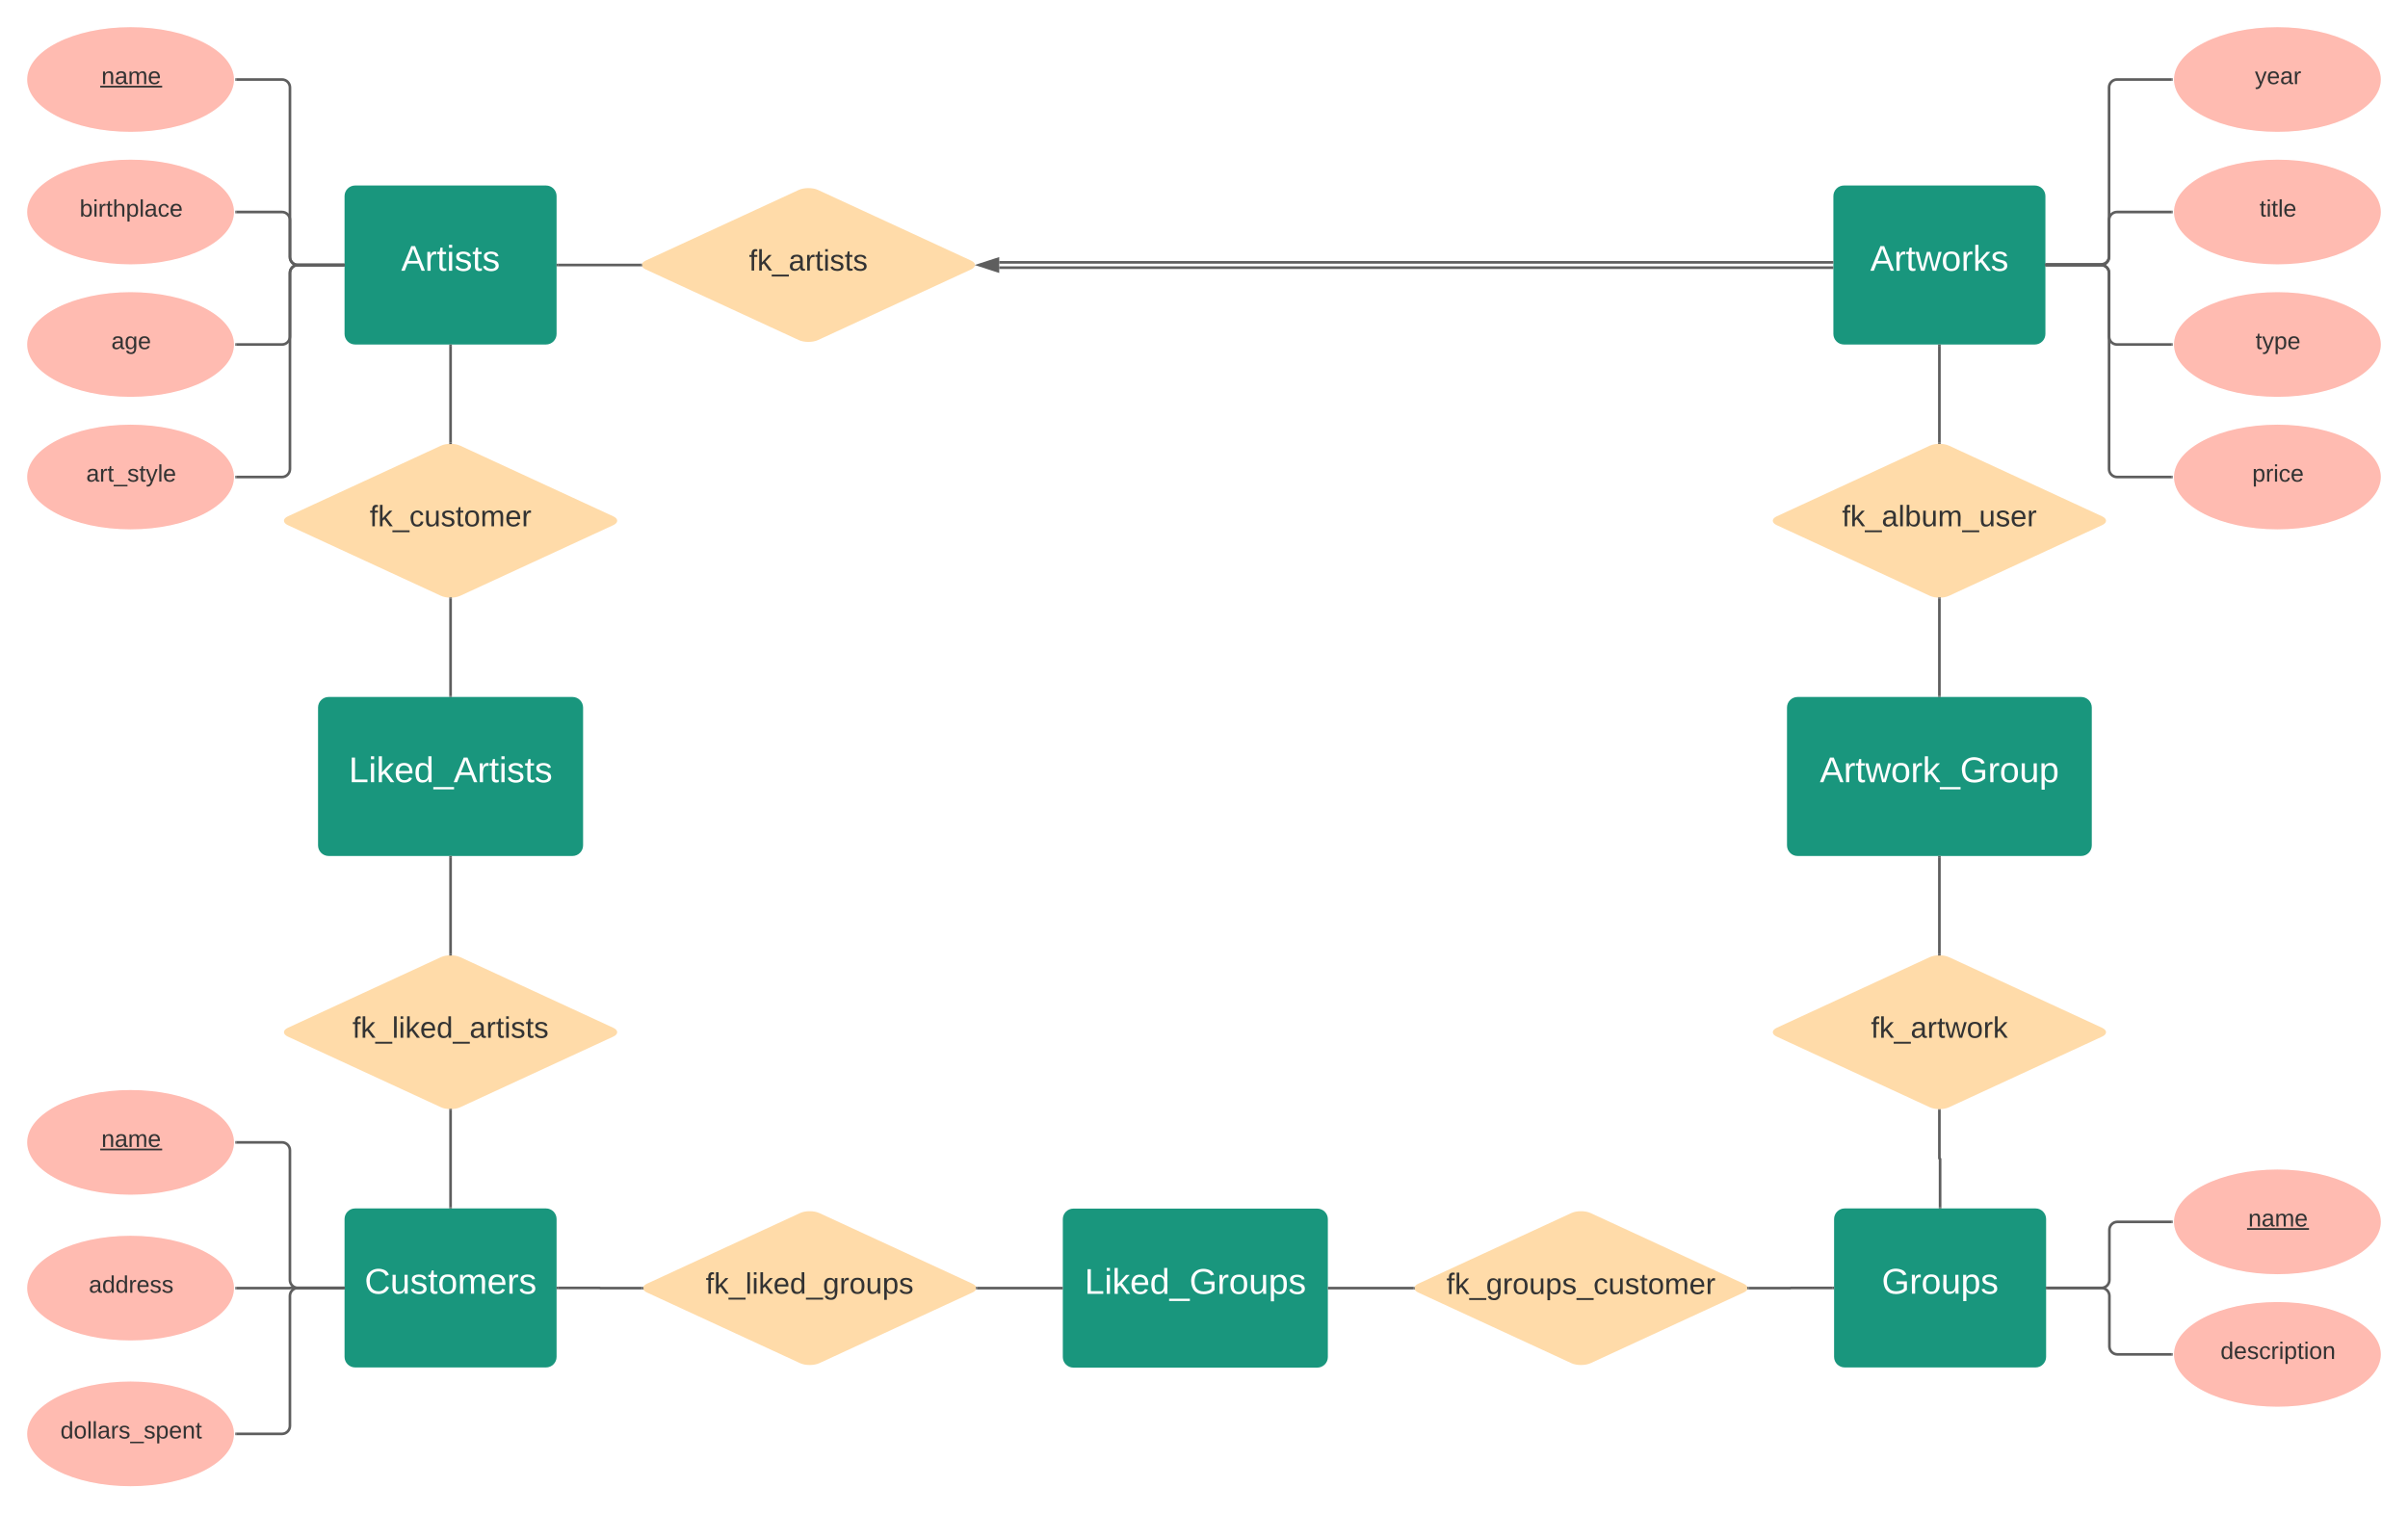 <svg xmlns="http://www.w3.org/2000/svg" xmlns:xlink="http://www.w3.org/1999/xlink" xmlns:lucid="lucid" width="1817.08" height="1142.13"><g transform="translate(-40 -120)" lucid:page-tab-id="0_0"><path d="M0 0h3456v1360H0z" fill="#fff"/><path d="M300 268c0-4.42 3.58-8 8-8h144c4.42 0 8 3.58 8 8v104c0 4.42-3.58 8-8 8H308c-4.42 0-8-3.58-8-8z" stroke="#000" stroke-opacity="0" stroke-width="10" fill="#19967d"/><use xlink:href="#a" transform="matrix(1,0,0,1,305,265) translate(37.729 59.324)"/><path d="M217.08 180c0 22.1-35.16 40-78.54 40C95.16 220 60 202.1 60 180s35.16-40 78.54-40c43.38 0 78.54 17.9 78.54 40z" stroke="#fff" fill="#ffbbb1"/><use xlink:href="#b" transform="matrix(1,0,0,1,65,145) translate(51.525 38.462)"/><path d="M217.08 280c0 22.1-35.16 40-78.54 40C95.16 320 60 302.1 60 280s35.16-40 78.54-40c43.38 0 78.54 17.9 78.54 40z" stroke="#fff" fill="#ffbbb1"/><use xlink:href="#c" transform="matrix(1,0,0,1,65,245) translate(35.075 38.462)"/><path d="M217.08 380c0 22.1-35.16 40-78.54 40C95.16 420 60 402.1 60 380s35.16-40 78.54-40c43.38 0 78.54 17.9 78.54 40z" stroke="#fff" fill="#ffbbb1"/><use xlink:href="#d" transform="matrix(1,0,0,1,65,345) translate(59 38.462)"/><path d="M217.08 480c0 22.1-35.16 40-78.54 40C95.16 520 60 502.1 60 480s35.16-40 78.54-40c43.38 0 78.54 17.9 78.54 40z" stroke="#fff" fill="#ffbbb1"/><use xlink:href="#e" transform="matrix(1,0,0,1,65,445) translate(40.05 38.462)"/><path d="M299 320h-34.2c-3.32 0-6-2.7-6-6V186c0-3.3-2.7-6-6-6h-34.22" stroke="#5e5e5e" stroke-width="2" fill="none"/><path d="M300 321h-1.03v-2H300M218.6 181h-1.05l.03-1-.02-.92V179h1.05" fill="#5e5e5e"/><path d="M299 320h-34.2c-3.32 0-6-2.7-6-6v-28c0-3.3-2.7-6-6-6h-34.22" stroke="#5e5e5e" stroke-width="2" fill="none"/><path d="M300 321h-1.03v-2H300M218.6 281h-1.05l.03-1-.02-.92V279h1.05" fill="#5e5e5e"/><path d="M218.58 380h34.2c3.33 0 6-2.7 6-6v-48c0-3.3 2.7-6 6-6H299" stroke="#5e5e5e" stroke-width="2" fill="none"/><path d="M218.6 381h-1.05l.03-1-.02-.92V379h1.05M300 321h-1.03v-2H300" fill="#5e5e5e"/><path d="M299 320h-34.2c-3.32 0-6 2.7-6 6v148c0 3.3-2.7 6-6 6h-34.22" stroke="#5e5e5e" stroke-width="2" fill="none"/><path d="M300 321h-1.03v-2H300M218.6 481h-1.05l.03-1-.02-.92V479h1.05" fill="#5e5e5e"/><path d="M1423.47 268c0-4.42 3.58-8 8-8h144c4.42 0 8 3.58 8 8v104c0 4.42-3.58 8-8 8h-144c-4.42 0-8-3.58-8-8z" stroke="#000" stroke-opacity="0" stroke-width="10" fill="#19967d"/><use xlink:href="#f" transform="matrix(1,0,0,1,1428.471,265) translate(22.828 59.324)"/><path d="M642.74 263.35c4-1.85 10.5-1.85 14.52 0l115.48 53.3c4 1.85 4 4.85 0 6.7l-115.48 53.3c-4 1.85-10.5 1.85-14.52 0l-115.48-53.3c-4-1.85-4-4.85 0-6.7z" stroke="#000" stroke-opacity="0" fill="#ffdba9"/><use xlink:href="#g" transform="matrix(1,0,0,1,525,265) translate(80.178 59.206)"/><path d="M461 320h62.5" stroke="#5e5e5e" stroke-width="2" fill="none"/><path d="M461.03 321H460v-2h1.03M524.37 319.3l.3 1.7h-1.2v-2h1.16" fill="#5e5e5e"/><path d="M1422.47 322H794M1422.47 318H794" stroke="#5e5e5e" stroke-width="2" fill="none"/><path d="M1423.47 323h-1.02v-2h1.02M1423.47 319h-1.02v-2h1.02" fill="#5e5e5e"/><path d="M778.75 320l14.26-4.64v9.28z" stroke="#5e5e5e" stroke-width="2" fill="#5e5e5e"/><path d="M1837.08 180c0 22.1-35.16 40-78.54 40-43.38 0-78.54-17.9-78.54-40s35.16-40 78.54-40c43.38 0 78.54 17.9 78.54 40z" stroke="#fff" fill="#ffbbb1"/><use xlink:href="#h" transform="matrix(1,0,0,1,1685,145) translate(56.525 38.462)"/><path d="M1837.08 280c0 22.1-35.16 40-78.54 40-43.38 0-78.54-17.9-78.54-40s35.16-40 78.54-40c43.38 0 78.54 17.9 78.54 40z" stroke="#fff" fill="#ffbbb1"/><use xlink:href="#i" transform="matrix(1,0,0,1,1685,245) translate(60.05 38.462)"/><path d="M1837.08 380c0 22.1-35.16 40-78.54 40-43.38 0-78.54-17.9-78.54-40s35.16-40 78.54-40c43.38 0 78.54 17.9 78.54 40z" stroke="#fff" fill="#ffbbb1"/><use xlink:href="#j" transform="matrix(1,0,0,1,1685,345) translate(57 38.462)"/><path d="M1837.08 480c0 22.1-35.16 40-78.54 40-43.38 0-78.54-17.9-78.54-40s35.16-40 78.54-40c43.38 0 78.54 17.9 78.54 40z" stroke="#fff" fill="#ffbbb1"/><use xlink:href="#k" transform="matrix(1,0,0,1,1685,445) translate(54.55 38.462)"/><path d="M1837.08 1142.13c0 22.1-35.16 40-78.54 40-43.38 0-78.54-17.9-78.54-40s35.16-40 78.54-40c43.38 0 78.54 17.9 78.54 40z" stroke="#fff" fill="#ffbbb1"/><use xlink:href="#l" transform="matrix(1,0,0,1,1685,1107.129) translate(30.575 38.462)"/><path d="M1424 1040c0-4.42 3.58-8 8-8h144c4.42 0 8 3.58 8 8v104c0 4.42-3.58 8-8 8h-144c-4.42 0-8-3.58-8-8z" stroke="#000" stroke-opacity="0" stroke-width="10" fill="#19967d"/><use xlink:href="#m" transform="matrix(1,0,0,1,1429,1037) translate(30.969 59.324)"/><path d="M1837.08 1042.13c0 22.1-35.16 40-78.54 40-43.38 0-78.54-17.9-78.54-40s35.16-40 78.54-40c43.38 0 78.54 17.9 78.54 40z" stroke="#fff" fill="#ffbbb1"/><use xlink:href="#b" transform="matrix(1,0,0,1,1685,1007.129) translate(51.525 38.462)"/><path d="M300 1040c0-4.42 3.58-8 8-8h144c4.42 0 8 3.58 8 8v104c0 4.42-3.58 8-8 8H308c-4.42 0-8-3.58-8-8z" stroke="#000" stroke-opacity="0" stroke-width="10" fill="#19967d"/><use xlink:href="#n" transform="matrix(1,0,0,1,305,1037) translate(10.131 59.324)"/><path d="M217.08 982.13c0 22.1-35.16 40-78.54 40-43.38 0-78.54-17.9-78.54-40s35.16-40 78.54-40c43.38 0 78.54 17.9 78.54 40z" stroke="#fff" fill="#ffbbb1"/><use xlink:href="#b" transform="matrix(1,0,0,1,65,947.129) translate(51.525 38.462)"/><path d="M217.08 1092.13c0 22.1-35.16 40-78.54 40-43.38 0-78.54-17.9-78.54-40s35.16-40 78.54-40c43.38 0 78.54 17.9 78.54 40z" stroke="#fff" fill="#ffbbb1"/><use xlink:href="#o" transform="matrix(1,0,0,1,65,1057.129) translate(42.025 38.462)"/><path d="M217.08 1202.13c0 22.1-35.16 40-78.54 40-43.38 0-78.54-17.9-78.54-40s35.16-40 78.54-40c43.38 0 78.54 17.9 78.54 40z" stroke="#fff" fill="#ffbbb1"/><use xlink:href="#p" transform="matrix(1,0,0,1,65,1167.129) translate(20.575 38.462)"/><path d="M218.58 1092.13h40.15c.03 0 .06-.03.06-.07 0-.03.02-.06.06-.06H299" stroke="#5e5e5e" stroke-width="2" fill="none"/><path d="M218.6 1093.13h-1.05l.03-1-.02-.92v-.07h1.05M300 1093h-1.03v-2H300" fill="#5e5e5e"/><path d="M218.58 982.13h34.2c3.33 0 6 2.7 6 6V1086c0 3.3 2.7 6 6 6H299" stroke="#5e5e5e" stroke-width="2" fill="none"/><path d="M218.6 983.13h-1.05l.03-1-.02-.92v-.07h1.05M300 1093h-1.03v-2H300" fill="#5e5e5e"/><path d="M218.58 1202.13h34.2c3.33 0 6-2.7 6-6V1098c0-3.3 2.7-6 6-6H299" stroke="#5e5e5e" stroke-width="2" fill="none"/><path d="M218.6 1203.13h-1.05l.03-1-.02-.92v-.07h1.05M300 1093h-1.03v-2H300" fill="#5e5e5e"/><path d="M1503.47 381v73.13" stroke="#5e5e5e" stroke-width="2" fill="none"/><path d="M1504.47 381.03h-2V380h2M1504.47 455.1l-2 .07v-1.07h2" fill="#5e5e5e"/><path d="M1504 1031v-36.3c0-.15-.12-.26-.26-.26-.15 0-.27-.12-.27-.27v-36.3" stroke="#5e5e5e" stroke-width="2" fill="none"/><path d="M1505 1032h-2v-1.03h2M1504.47 957.9h-2v-1l2-.07" fill="#5e5e5e"/><path d="M1678.5 1142.13h-40.75c-3.3 0-6-2.7-6-6V1098c0-3.3-2.7-6-6-6H1585" stroke="#5e5e5e" stroke-width="2" fill="none"/><path d="M1679.5 1142.13l.02.92v.08h-1.05v-2h1.06M1585.03 1093H1584v-2h1.03" fill="#5e5e5e"/><path d="M1678.5 1042.13h-40.75c-3.3 0-6 2.7-6 6V1086c0 3.3-2.7 6-6 6H1585" stroke="#5e5e5e" stroke-width="2" fill="none"/><path d="M1679.5 1042.13l.02.92v.08h-1.05v-2h1.06M1585.03 1093H1584v-2h1.03" fill="#5e5e5e"/><path d="M1678.5 180h-41c-3.33 0-6 2.7-6 6v127.5c0 3.3-2.7 6-6 6h-41.03" stroke="#5e5e5e" stroke-width="2" fill="none"/><path d="M1679.5 180l.02.92v.08h-1.05v-2h1.06M1584.5 320.5h-1.03v-2h1.03" fill="#5e5e5e"/><path d="M1678.5 280h-41c-3.33 0-6 2.7-6 6v28c0 3.3-2.7 6-6 6h-41.03" stroke="#5e5e5e" stroke-width="2" fill="none"/><path d="M1679.5 280l.02.92v.08h-1.05v-2h1.06M1584.5 321h-1.03v-2h1.03" fill="#5e5e5e"/><path d="M1678.5 380h-41c-3.33 0-6-2.7-6-6v-48c0-3.3-2.7-6-6-6h-41.03" stroke="#5e5e5e" stroke-width="2" fill="none"/><path d="M1679.5 380l.02.92v.08h-1.05v-2h1.06M1584.5 321h-1.03v-2h1.03" fill="#5e5e5e"/><path d="M1678.5 480h-41c-3.33 0-6-2.7-6-6V326c0-3.3-2.7-6-6-6h-41.03" stroke="#5e5e5e" stroke-width="2" fill="none"/><path d="M1679.5 480l.02.92v.08h-1.05v-2h1.06M1584.5 321h-1.03v-2h1.03" fill="#5e5e5e"/><path d="M1388.47 654c0-4.42 3.58-8 8-8h214c4.42 0 8 3.58 8 8v104c0 4.42-3.58 8-8 8h-214c-4.42 0-8-3.58-8-8z" stroke="#000" stroke-opacity="0" stroke-width="10" fill="#19967d"/><use xlink:href="#q" transform="matrix(1,0,0,1,1393.471,651) translate(19.773 59.324)"/><path d="M1496.2 842.35c4.02-1.85 10.52-1.85 14.53 0l115.48 53.3c4.02 1.85 4.02 4.85 0 6.7l-115.47 53.3c-4 1.85-10.5 1.85-14.52 0l-115.47-53.3c-4-1.85-4-4.85 0-6.7z" stroke="#000" stroke-opacity="0" fill="#ffdba9"/><use xlink:href="#r" transform="matrix(1,0,0,1,1378.471,844) translate(73.352 59.206)"/><path d="M1503.47 767v73.13" stroke="#5e5e5e" stroke-width="2" fill="none"/><path d="M1504.47 767.03h-2V766h2M1504.47 841.1l-2 .07v-1.07h2" fill="#5e5e5e"/><path d="M1496.2 456.35c4.02-1.85 10.52-1.85 14.53 0l115.48 53.3c4.02 1.85 4.02 4.85 0 6.7l-115.47 53.3c-4 1.85-10.5 1.85-14.52 0l-115.47-53.3c-4-1.85-4-4.85 0-6.7z" stroke="#000" stroke-opacity="0" fill="#ffdba9"/><use xlink:href="#s" transform="matrix(1,0,0,1,1378.471,458) translate(51.531 59.206)"/><path d="M1503.47 645v-73.13" stroke="#5e5e5e" stroke-width="2" fill="none"/><path d="M1504.47 646h-2v-1.03h2M1504.47 571.9h-2v-1l2-.07" fill="#5e5e5e"/><path d="M372.74 842.35c4-1.85 10.5-1.85 14.52 0l115.48 53.3c4 1.85 4 4.85 0 6.7l-115.48 53.3c-4 1.85-10.5 1.85-14.52 0l-115.48-53.3c-4-1.85-4-4.85 0-6.7z" stroke="#000" stroke-opacity="0" fill="#ffdba9"/><use xlink:href="#t" transform="matrix(1,0,0,1,255,844) translate(50.938 59.206)"/><path d="M643.74 1035.48c4-1.85 10.5-1.85 14.52 0l115.48 53.3c4 1.85 4 4.85 0 6.7l-115.48 53.3c-4 1.85-10.5 1.85-14.52 0l-115.48-53.3c-4-1.85-4-4.85 0-6.7z" stroke="#000" stroke-opacity="0" fill="#ffdba9"/><use xlink:href="#u" transform="matrix(1,0,0,1,526,1037.129) translate(46.543 59.206)"/><path d="M461 1092h31.68c.04 0 .07.03.07.06 0 .04.02.07.06.07h31.7" stroke="#5e5e5e" stroke-width="2" fill="none"/><path d="M461.03 1093H460v-2h1.03M525.37 1091.43l.3 1.7h-1.2v-2h1.16" fill="#5e5e5e"/><path d="M380 1031v-73.13" stroke="#5e5e5e" stroke-width="2" fill="none"/><path d="M381 1032h-2v-1.03h2M381 957.9h-2v-1l2-.07" fill="#5e5e5e"/><path d="M280 654c0-4.42 3.58-8 8-8h184c4.42 0 8 3.58 8 8v104c0 4.42-3.58 8-8 8H288c-4.42 0-8-3.58-8-8z" stroke="#000" stroke-opacity="0" stroke-width="10" fill="#19967d"/><use xlink:href="#v" transform="matrix(1,0,0,1,285,651) translate(18.18 59.324)"/><path d="M842 1040.13c0-4.42 3.58-8 8-8h184c4.42 0 8 3.58 8 8v104c0 4.42-3.58 8-8 8H850c-4.42 0-8-3.58-8-8z" stroke="#000" stroke-opacity="0" stroke-width="10" fill="#19967d"/><use xlink:href="#w" transform="matrix(1,0,0,1,847,1037.129) translate(11.42 59.324)"/><path d="M380 767v73.13" stroke="#5e5e5e" stroke-width="2" fill="none"/><path d="M381 767.03h-2V766h2M381 841.1l-2 .07v-1.07h2" fill="#5e5e5e"/><path d="M372.74 456.35c4-1.85 10.5-1.85 14.52 0l115.48 53.3c4 1.85 4 4.85 0 6.7l-115.48 53.3c-4 1.85-10.5 1.85-14.52 0l-115.48-53.3c-4-1.85-4-4.85 0-6.7z" stroke="#000" stroke-opacity="0" fill="#ffdba9"/><use xlink:href="#x" transform="matrix(1,0,0,1,255,458) translate(63.969 59.206)"/><path d="M380 645v-73.13" stroke="#5e5e5e" stroke-width="2" fill="none"/><path d="M381 646h-2v-1.03h2M381 571.9h-2v-1l2-.07" fill="#5e5e5e"/><path d="M380 381v73.13" stroke="#5e5e5e" stroke-width="2" fill="none"/><path d="M381 381.03h-2V380h2M381 455.1l-2 .07v-1.07h2" fill="#5e5e5e"/><path d="M841 1092.13h-63.5" stroke="#5e5e5e" stroke-width="2" fill="none"/><path d="M842 1093.13h-1.03v-2H842M777.54 1093.13h-1.17l.26-.3-.3-1.7h1.2" fill="#5e5e5e"/><path d="M1225.74 1035.48c4-1.85 10.5-1.85 14.52 0l115.48 53.3c4 1.85 4 4.85 0 6.7l-115.48 53.3c-4 1.85-10.5 1.85-14.52 0l-115.48-53.3c-4-1.85-4-4.85 0-6.7z" stroke="#000" stroke-opacity="0" fill="#ffdba9"/><use xlink:href="#y" transform="matrix(1,0,0,1,1108,1037.129) translate(23.47 59.489)"/><path d="M1423 1092h-31.68c-.04 0-.07.03-.07.06 0 .04-.02.07-.06.07h-31.7" stroke="#5e5e5e" stroke-width="2" fill="none"/><path d="M1424 1093h-1.03v-2h1.03M1359.54 1093.13h-1.17l.26-.3-.3-1.7h1.2" fill="#5e5e5e"/><path d="M1043 1092.13h63.5" stroke="#5e5e5e" stroke-width="2" fill="none"/><path d="M1043.03 1093.13H1042v-2h1.03M1107.37 1091.43l.3 1.7h-1.2v-2h1.16" fill="#5e5e5e"/><defs><path fill="#fff" d="M205 0l-28-72H64L36 0H1l101-248h38L239 0h-34zm-38-99l-47-123c-12 45-31 82-46 123h93" id="z"/><path fill="#fff" d="M114-163C36-179 61-72 57 0H25l-1-190h30c1 12-1 29 2 39 6-27 23-49 58-41v29" id="A"/><path fill="#fff" d="M59-47c-2 24 18 29 38 22v24C64 9 27 4 27-40v-127H5v-23h24l9-43h21v43h35v23H59v120" id="B"/><path fill="#fff" d="M24-231v-30h32v30H24zM24 0v-190h32V0H24" id="C"/><path fill="#fff" d="M135-143c-3-34-86-38-87 0 15 53 115 12 119 90S17 21 10-45l28-5c4 36 97 45 98 0-10-56-113-15-118-90-4-57 82-63 122-42 12 7 21 19 24 35" id="D"/><g id="a"><use transform="matrix(0.075,0,0,0.075,0,0)" xlink:href="#z"/><use transform="matrix(0.075,0,0,0.075,17.926,0)" xlink:href="#A"/><use transform="matrix(0.075,0,0,0.075,26.814,0)" xlink:href="#B"/><use transform="matrix(0.075,0,0,0.075,34.283,0)" xlink:href="#C"/><use transform="matrix(0.075,0,0,0.075,40.184,0)" xlink:href="#D"/><use transform="matrix(0.075,0,0,0.075,53.628,0)" xlink:href="#B"/><use transform="matrix(0.075,0,0,0.075,61.098,0)" xlink:href="#D"/></g><path fill="#333" d="M117-194c89-4 53 116 60 194h-32v-121c0-31-8-49-39-48C34-167 62-67 57 0H25l-1-190h30c1 10-1 24 2 32 11-22 29-35 61-36" id="E"/><path fill="#333" d="M141-36C126-15 110 5 73 4 37 3 15-17 15-53c-1-64 63-63 125-63 3-35-9-54-41-54-24 1-41 7-42 31l-33-3c5-37 33-52 76-52 45 0 72 20 72 64v82c-1 20 7 32 28 27v20c-31 9-61-2-59-35zM48-53c0 20 12 33 32 33 41-3 63-29 60-74-43 2-92-5-92 41" id="F"/><path fill="#333" d="M210-169c-67 3-38 105-44 169h-31v-121c0-29-5-50-35-48C34-165 62-65 56 0H25l-1-190h30c1 10-1 24 2 32 10-44 99-50 107 0 11-21 27-35 58-36 85-2 47 119 55 194h-31v-121c0-29-5-49-35-48" id="G"/><path fill="#333" d="M100-194c63 0 86 42 84 106H49c0 40 14 67 53 68 26 1 43-12 49-29l28 8c-11 28-37 45-77 45C44 4 14-33 15-96c1-61 26-98 85-98zm52 81c6-60-76-77-97-28-3 7-6 17-6 28h103" id="H"/><g id="b"><use transform="matrix(0.05,0,0,0.05,0,0)" xlink:href="#E"/><use transform="matrix(0.05,0,0,0.05,10,0)" xlink:href="#F"/><use transform="matrix(0.05,0,0,0.05,20,0)" xlink:href="#G"/><use transform="matrix(0.05,0,0,0.05,34.95,0)" xlink:href="#H"/><path fill="#333" d="M-.9 1.25h46.75v1.32H-.9z"/></g><path fill="#333" d="M115-194c53 0 69 39 70 98 0 66-23 100-70 100C84 3 66-7 56-30L54 0H23l1-261h32v101c10-23 28-34 59-34zm-8 174c40 0 45-34 45-75 0-40-5-75-45-74-42 0-51 32-51 76 0 43 10 73 51 73" id="I"/><path fill="#333" d="M24-231v-30h32v30H24zM24 0v-190h32V0H24" id="J"/><path fill="#333" d="M114-163C36-179 61-72 57 0H25l-1-190h30c1 12-1 29 2 39 6-27 23-49 58-41v29" id="K"/><path fill="#333" d="M59-47c-2 24 18 29 38 22v24C64 9 27 4 27-40v-127H5v-23h24l9-43h21v43h35v23H59v120" id="L"/><path fill="#333" d="M106-169C34-169 62-67 57 0H25v-261h32l-1 103c12-21 28-36 61-36 89 0 53 116 60 194h-32v-121c2-32-8-49-39-48" id="M"/><path fill="#333" d="M115-194c55 1 70 41 70 98S169 2 115 4C84 4 66-9 55-30l1 105H24l-1-265h31l2 30c10-21 28-34 59-34zm-8 174c40 0 45-34 45-75s-6-73-45-74c-42 0-51 32-51 76 0 43 10 73 51 73" id="N"/><path fill="#333" d="M24 0v-261h32V0H24" id="O"/><path fill="#333" d="M96-169c-40 0-48 33-48 73s9 75 48 75c24 0 41-14 43-38l32 2c-6 37-31 61-74 61-59 0-76-41-82-99-10-93 101-131 147-64 4 7 5 14 7 22l-32 3c-4-21-16-35-41-35" id="P"/><g id="c"><use transform="matrix(0.05,0,0,0.05,0,0)" xlink:href="#I"/><use transform="matrix(0.05,0,0,0.05,10,0)" xlink:href="#J"/><use transform="matrix(0.05,0,0,0.05,13.95,0)" xlink:href="#K"/><use transform="matrix(0.05,0,0,0.05,19.9,0)" xlink:href="#L"/><use transform="matrix(0.05,0,0,0.05,24.9,0)" xlink:href="#M"/><use transform="matrix(0.05,0,0,0.05,34.9,0)" xlink:href="#N"/><use transform="matrix(0.05,0,0,0.05,44.9,0)" xlink:href="#O"/><use transform="matrix(0.05,0,0,0.05,48.85,0)" xlink:href="#F"/><use transform="matrix(0.05,0,0,0.05,58.85,0)" xlink:href="#P"/><use transform="matrix(0.05,0,0,0.05,67.85,0)" xlink:href="#H"/></g><path fill="#333" d="M177-190C167-65 218 103 67 71c-23-6-38-20-44-43l32-5c15 47 100 32 89-28v-30C133-14 115 1 83 1 29 1 15-40 15-95c0-56 16-97 71-98 29-1 48 16 59 35 1-10 0-23 2-32h30zM94-22c36 0 50-32 50-73 0-42-14-75-50-75-39 0-46 34-46 75s6 73 46 73" id="Q"/><g id="d"><use transform="matrix(0.05,0,0,0.05,0,0)" xlink:href="#F"/><use transform="matrix(0.05,0,0,0.05,10,0)" xlink:href="#Q"/><use transform="matrix(0.05,0,0,0.05,20,0)" xlink:href="#H"/></g><path fill="#333" d="M-5 72V49h209v23H-5" id="R"/><path fill="#333" d="M135-143c-3-34-86-38-87 0 15 53 115 12 119 90S17 21 10-45l28-5c4 36 97 45 98 0-10-56-113-15-118-90-4-57 82-63 122-42 12 7 21 19 24 35" id="S"/><path fill="#333" d="M179-190L93 31C79 59 56 82 12 73V49c39 6 53-20 64-50L1-190h34L92-34l54-156h33" id="T"/><g id="e"><use transform="matrix(0.05,0,0,0.05,0,0)" xlink:href="#F"/><use transform="matrix(0.05,0,0,0.05,10,0)" xlink:href="#K"/><use transform="matrix(0.05,0,0,0.05,15.95,0)" xlink:href="#L"/><use transform="matrix(0.05,0,0,0.05,20.95,0)" xlink:href="#R"/><use transform="matrix(0.05,0,0,0.05,30.95,0)" xlink:href="#S"/><use transform="matrix(0.05,0,0,0.05,39.95,0)" xlink:href="#L"/><use transform="matrix(0.05,0,0,0.05,44.95,0)" xlink:href="#T"/><use transform="matrix(0.05,0,0,0.05,53.95,0)" xlink:href="#O"/><use transform="matrix(0.05,0,0,0.05,57.9,0)" xlink:href="#H"/></g><path fill="#fff" d="M206 0h-36l-40-164L89 0H53L-1-190h32L70-26l43-164h34l41 164 42-164h31" id="U"/><path fill="#fff" d="M100-194c62-1 85 37 85 99 1 63-27 99-86 99S16-35 15-95c0-66 28-99 85-99zM99-20c44 1 53-31 53-75 0-43-8-75-51-75s-53 32-53 75 10 74 51 75" id="V"/><path fill="#fff" d="M143 0L79-87 56-68V0H24v-261h32v163l83-92h37l-77 82L181 0h-38" id="W"/><g id="f"><use transform="matrix(0.075,0,0,0.075,0,0)" xlink:href="#z"/><use transform="matrix(0.075,0,0,0.075,17.926,0)" xlink:href="#A"/><use transform="matrix(0.075,0,0,0.075,26.814,0)" xlink:href="#B"/><use transform="matrix(0.075,0,0,0.075,34.283,0)" xlink:href="#U"/><use transform="matrix(0.075,0,0,0.075,53.628,0)" xlink:href="#V"/><use transform="matrix(0.075,0,0,0.075,68.567,0)" xlink:href="#A"/><use transform="matrix(0.075,0,0,0.075,77.455,0)" xlink:href="#W"/><use transform="matrix(0.075,0,0,0.075,90.899,0)" xlink:href="#D"/></g><path fill="#333" d="M101-234c-31-9-42 10-38 44h38v23H63V0H32v-167H5v-23h27c-7-52 17-82 69-68v24" id="X"/><path fill="#333" d="M143 0L79-87 56-68V0H24v-261h32v163l83-92h37l-77 82L181 0h-38" id="Y"/><g id="g"><use transform="matrix(0.062,0,0,0.062,0,0)" xlink:href="#X"/><use transform="matrix(0.062,0,0,0.062,6.235,0)" xlink:href="#Y"/><use transform="matrix(0.062,0,0,0.062,17.457,0)" xlink:href="#R"/><use transform="matrix(0.062,0,0,0.062,29.926,0)" xlink:href="#F"/><use transform="matrix(0.062,0,0,0.062,42.395,0)" xlink:href="#K"/><use transform="matrix(0.062,0,0,0.062,49.814,0)" xlink:href="#L"/><use transform="matrix(0.062,0,0,0.062,56.049,0)" xlink:href="#J"/><use transform="matrix(0.062,0,0,0.062,60.974,0)" xlink:href="#S"/><use transform="matrix(0.062,0,0,0.062,72.196,0)" xlink:href="#L"/><use transform="matrix(0.062,0,0,0.062,78.431,0)" xlink:href="#S"/></g><g id="h"><use transform="matrix(0.05,0,0,0.05,0,0)" xlink:href="#T"/><use transform="matrix(0.05,0,0,0.05,9,0)" xlink:href="#H"/><use transform="matrix(0.05,0,0,0.05,19,0)" xlink:href="#F"/><use transform="matrix(0.05,0,0,0.05,29,0)" xlink:href="#K"/></g><g id="i"><use transform="matrix(0.05,0,0,0.05,0,0)" xlink:href="#L"/><use transform="matrix(0.05,0,0,0.05,5,0)" xlink:href="#J"/><use transform="matrix(0.05,0,0,0.05,8.95,0)" xlink:href="#L"/><use transform="matrix(0.05,0,0,0.05,13.95,0)" xlink:href="#O"/><use transform="matrix(0.05,0,0,0.05,17.9,0)" xlink:href="#H"/></g><g id="j"><use transform="matrix(0.05,0,0,0.05,0,0)" xlink:href="#L"/><use transform="matrix(0.05,0,0,0.05,5,0)" xlink:href="#T"/><use transform="matrix(0.05,0,0,0.05,14,0)" xlink:href="#N"/><use transform="matrix(0.05,0,0,0.05,24,0)" xlink:href="#H"/></g><g id="k"><use transform="matrix(0.05,0,0,0.05,0,0)" xlink:href="#N"/><use transform="matrix(0.05,0,0,0.05,10,0)" xlink:href="#K"/><use transform="matrix(0.05,0,0,0.05,15.95,0)" xlink:href="#J"/><use transform="matrix(0.05,0,0,0.05,19.9,0)" xlink:href="#P"/><use transform="matrix(0.05,0,0,0.05,28.9,0)" xlink:href="#H"/></g><path fill="#333" d="M85-194c31 0 48 13 60 33l-1-100h32l1 261h-30c-2-10 0-23-3-31C134-8 116 4 85 4 32 4 16-35 15-94c0-66 23-100 70-100zm9 24c-40 0-46 34-46 75 0 40 6 74 45 74 42 0 51-32 51-76 0-42-9-74-50-73" id="Z"/><path fill="#333" d="M100-194c62-1 85 37 85 99 1 63-27 99-86 99S16-35 15-95c0-66 28-99 85-99zM99-20c44 1 53-31 53-75 0-43-8-75-51-75s-53 32-53 75 10 74 51 75" id="aa"/><g id="l"><use transform="matrix(0.05,0,0,0.05,0,0)" xlink:href="#Z"/><use transform="matrix(0.05,0,0,0.05,10,0)" xlink:href="#H"/><use transform="matrix(0.05,0,0,0.05,20,0)" xlink:href="#S"/><use transform="matrix(0.05,0,0,0.05,29,0)" xlink:href="#P"/><use transform="matrix(0.05,0,0,0.05,38,0)" xlink:href="#K"/><use transform="matrix(0.05,0,0,0.05,43.95,0)" xlink:href="#J"/><use transform="matrix(0.05,0,0,0.05,47.9,0)" xlink:href="#N"/><use transform="matrix(0.05,0,0,0.05,57.9,0)" xlink:href="#L"/><use transform="matrix(0.05,0,0,0.05,62.9,0)" xlink:href="#J"/><use transform="matrix(0.05,0,0,0.05,66.85,0)" xlink:href="#aa"/><use transform="matrix(0.05,0,0,0.05,76.85,0)" xlink:href="#E"/></g><path fill="#fff" d="M143 4C61 4 22-44 18-125c-5-107 100-154 193-111 17 8 29 25 37 43l-32 9c-13-25-37-40-76-40-61 0-88 39-88 99 0 61 29 100 91 101 35 0 62-11 79-27v-45h-74v-28h105v86C228-13 192 4 143 4" id="ab"/><path fill="#fff" d="M84 4C-5 8 30-112 23-190h32v120c0 31 7 50 39 49 72-2 45-101 50-169h31l1 190h-30c-1-10 1-25-2-33-11 22-28 36-60 37" id="ac"/><path fill="#fff" d="M115-194c55 1 70 41 70 98S169 2 115 4C84 4 66-9 55-30l1 105H24l-1-265h31l2 30c10-21 28-34 59-34zm-8 174c40 0 45-34 45-75s-6-73-45-74c-42 0-51 32-51 76 0 43 10 73 51 73" id="ad"/><g id="m"><use transform="matrix(0.075,0,0,0.075,0,0)" xlink:href="#ab"/><use transform="matrix(0.075,0,0,0.075,20.914,0)" xlink:href="#A"/><use transform="matrix(0.075,0,0,0.075,29.802,0)" xlink:href="#V"/><use transform="matrix(0.075,0,0,0.075,44.74,0)" xlink:href="#ac"/><use transform="matrix(0.075,0,0,0.075,59.678,0)" xlink:href="#ad"/><use transform="matrix(0.075,0,0,0.075,74.617,0)" xlink:href="#D"/></g><path fill="#fff" d="M212-179c-10-28-35-45-73-45-59 0-87 40-87 99 0 60 29 101 89 101 43 0 62-24 78-52l27 14C228-24 195 4 139 4 59 4 22-46 18-125c-6-104 99-153 187-111 19 9 31 26 39 46" id="ae"/><path fill="#fff" d="M210-169c-67 3-38 105-44 169h-31v-121c0-29-5-50-35-48C34-165 62-65 56 0H25l-1-190h30c1 10-1 24 2 32 10-44 99-50 107 0 11-21 27-35 58-36 85-2 47 119 55 194h-31v-121c0-29-5-49-35-48" id="af"/><path fill="#fff" d="M100-194c63 0 86 42 84 106H49c0 40 14 67 53 68 26 1 43-12 49-29l28 8c-11 28-37 45-77 45C44 4 14-33 15-96c1-61 26-98 85-98zm52 81c6-60-76-77-97-28-3 7-6 17-6 28h103" id="ag"/><g id="n"><use transform="matrix(0.075,0,0,0.075,0,0)" xlink:href="#ae"/><use transform="matrix(0.075,0,0,0.075,19.345,0)" xlink:href="#ac"/><use transform="matrix(0.075,0,0,0.075,34.283,0)" xlink:href="#D"/><use transform="matrix(0.075,0,0,0.075,47.728,0)" xlink:href="#B"/><use transform="matrix(0.075,0,0,0.075,55.197,0)" xlink:href="#V"/><use transform="matrix(0.075,0,0,0.075,70.135,0)" xlink:href="#af"/><use transform="matrix(0.075,0,0,0.075,92.468,0)" xlink:href="#ag"/><use transform="matrix(0.075,0,0,0.075,107.406,0)" xlink:href="#A"/><use transform="matrix(0.075,0,0,0.075,116.294,0)" xlink:href="#D"/></g><g id="o"><use transform="matrix(0.05,0,0,0.05,0,0)" xlink:href="#F"/><use transform="matrix(0.05,0,0,0.05,10,0)" xlink:href="#Z"/><use transform="matrix(0.05,0,0,0.05,20,0)" xlink:href="#Z"/><use transform="matrix(0.05,0,0,0.05,30,0)" xlink:href="#K"/><use transform="matrix(0.05,0,0,0.05,35.95,0)" xlink:href="#H"/><use transform="matrix(0.05,0,0,0.05,45.95,0)" xlink:href="#S"/><use transform="matrix(0.05,0,0,0.05,54.95,0)" xlink:href="#S"/></g><g id="p"><use transform="matrix(0.05,0,0,0.05,0,0)" xlink:href="#Z"/><use transform="matrix(0.05,0,0,0.05,10,0)" xlink:href="#aa"/><use transform="matrix(0.05,0,0,0.05,20,0)" xlink:href="#O"/><use transform="matrix(0.05,0,0,0.05,23.95,0)" xlink:href="#O"/><use transform="matrix(0.05,0,0,0.05,27.9,0)" xlink:href="#F"/><use transform="matrix(0.05,0,0,0.05,37.9,0)" xlink:href="#K"/><use transform="matrix(0.05,0,0,0.05,43.85,0)" xlink:href="#S"/><use transform="matrix(0.05,0,0,0.05,52.85,0)" xlink:href="#R"/><use transform="matrix(0.05,0,0,0.05,62.85,0)" xlink:href="#S"/><use transform="matrix(0.05,0,0,0.05,71.85,0)" xlink:href="#N"/><use transform="matrix(0.05,0,0,0.05,81.85,0)" xlink:href="#H"/><use transform="matrix(0.05,0,0,0.05,91.85,0)" xlink:href="#E"/><use transform="matrix(0.05,0,0,0.05,101.85,0)" xlink:href="#L"/></g><path fill="#fff" d="M-5 72V49h209v23H-5" id="ah"/><g id="q"><use transform="matrix(0.075,0,0,0.075,0,0)" xlink:href="#z"/><use transform="matrix(0.075,0,0,0.075,17.926,0)" xlink:href="#A"/><use transform="matrix(0.075,0,0,0.075,26.814,0)" xlink:href="#B"/><use transform="matrix(0.075,0,0,0.075,34.283,0)" xlink:href="#U"/><use transform="matrix(0.075,0,0,0.075,53.628,0)" xlink:href="#V"/><use transform="matrix(0.075,0,0,0.075,68.567,0)" xlink:href="#A"/><use transform="matrix(0.075,0,0,0.075,77.455,0)" xlink:href="#W"/><use transform="matrix(0.075,0,0,0.075,90.899,0)" xlink:href="#ah"/><use transform="matrix(0.075,0,0,0.075,105.838,0)" xlink:href="#ab"/><use transform="matrix(0.075,0,0,0.075,126.751,0)" xlink:href="#A"/><use transform="matrix(0.075,0,0,0.075,135.64,0)" xlink:href="#V"/><use transform="matrix(0.075,0,0,0.075,150.578,0)" xlink:href="#ac"/><use transform="matrix(0.075,0,0,0.075,165.516,0)" xlink:href="#ad"/></g><path fill="#333" d="M206 0h-36l-40-164L89 0H53L-1-190h32L70-26l43-164h34l41 164 42-164h31" id="ai"/><g id="r"><use transform="matrix(0.062,0,0,0.062,0,0)" xlink:href="#X"/><use transform="matrix(0.062,0,0,0.062,6.235,0)" xlink:href="#Y"/><use transform="matrix(0.062,0,0,0.062,17.457,0)" xlink:href="#R"/><use transform="matrix(0.062,0,0,0.062,29.926,0)" xlink:href="#F"/><use transform="matrix(0.062,0,0,0.062,42.395,0)" xlink:href="#K"/><use transform="matrix(0.062,0,0,0.062,49.814,0)" xlink:href="#L"/><use transform="matrix(0.062,0,0,0.062,56.049,0)" xlink:href="#ai"/><use transform="matrix(0.062,0,0,0.062,72.196,0)" xlink:href="#aa"/><use transform="matrix(0.062,0,0,0.062,84.665,0)" xlink:href="#K"/><use transform="matrix(0.062,0,0,0.062,92.085,0)" xlink:href="#Y"/></g><path fill="#333" d="M84 4C-5 8 30-112 23-190h32v120c0 31 7 50 39 49 72-2 45-101 50-169h31l1 190h-30c-1-10 1-25-2-33-11 22-28 36-60 37" id="aj"/><g id="s"><use transform="matrix(0.062,0,0,0.062,0,0)" xlink:href="#X"/><use transform="matrix(0.062,0,0,0.062,6.235,0)" xlink:href="#Y"/><use transform="matrix(0.062,0,0,0.062,17.457,0)" xlink:href="#R"/><use transform="matrix(0.062,0,0,0.062,29.926,0)" xlink:href="#F"/><use transform="matrix(0.062,0,0,0.062,42.395,0)" xlink:href="#O"/><use transform="matrix(0.062,0,0,0.062,47.32,0)" xlink:href="#I"/><use transform="matrix(0.062,0,0,0.062,59.79,0)" xlink:href="#aj"/><use transform="matrix(0.062,0,0,0.062,72.259,0)" xlink:href="#G"/><use transform="matrix(0.062,0,0,0.062,90.9,0)" xlink:href="#R"/><use transform="matrix(0.062,0,0,0.062,103.369,0)" xlink:href="#aj"/><use transform="matrix(0.062,0,0,0.062,115.838,0)" xlink:href="#S"/><use transform="matrix(0.062,0,0,0.062,127.06,0)" xlink:href="#H"/><use transform="matrix(0.062,0,0,0.062,139.53,0)" xlink:href="#K"/></g><g id="t"><use transform="matrix(0.062,0,0,0.062,0,0)" xlink:href="#X"/><use transform="matrix(0.062,0,0,0.062,6.235,0)" xlink:href="#Y"/><use transform="matrix(0.062,0,0,0.062,17.457,0)" xlink:href="#R"/><use transform="matrix(0.062,0,0,0.062,29.926,0)" xlink:href="#O"/><use transform="matrix(0.062,0,0,0.062,34.851,0)" xlink:href="#J"/><use transform="matrix(0.062,0,0,0.062,39.777,0)" xlink:href="#Y"/><use transform="matrix(0.062,0,0,0.062,50.999,0)" xlink:href="#H"/><use transform="matrix(0.062,0,0,0.062,63.468,0)" xlink:href="#Z"/><use transform="matrix(0.062,0,0,0.062,75.937,0)" xlink:href="#R"/><use transform="matrix(0.062,0,0,0.062,88.406,0)" xlink:href="#F"/><use transform="matrix(0.062,0,0,0.062,100.875,0)" xlink:href="#K"/><use transform="matrix(0.062,0,0,0.062,108.294,0)" xlink:href="#L"/><use transform="matrix(0.062,0,0,0.062,114.529,0)" xlink:href="#J"/><use transform="matrix(0.062,0,0,0.062,119.454,0)" xlink:href="#S"/><use transform="matrix(0.062,0,0,0.062,130.677,0)" xlink:href="#L"/><use transform="matrix(0.062,0,0,0.062,136.911,0)" xlink:href="#S"/></g><g id="u"><use transform="matrix(0.062,0,0,0.062,0,0)" xlink:href="#X"/><use transform="matrix(0.062,0,0,0.062,6.235,0)" xlink:href="#Y"/><use transform="matrix(0.062,0,0,0.062,17.457,0)" xlink:href="#R"/><use transform="matrix(0.062,0,0,0.062,29.926,0)" xlink:href="#O"/><use transform="matrix(0.062,0,0,0.062,34.851,0)" xlink:href="#J"/><use transform="matrix(0.062,0,0,0.062,39.777,0)" xlink:href="#Y"/><use transform="matrix(0.062,0,0,0.062,50.999,0)" xlink:href="#H"/><use transform="matrix(0.062,0,0,0.062,63.468,0)" xlink:href="#Z"/><use transform="matrix(0.062,0,0,0.062,75.937,0)" xlink:href="#R"/><use transform="matrix(0.062,0,0,0.062,88.406,0)" xlink:href="#Q"/><use transform="matrix(0.062,0,0,0.062,100.875,0)" xlink:href="#K"/><use transform="matrix(0.062,0,0,0.062,108.294,0)" xlink:href="#aa"/><use transform="matrix(0.062,0,0,0.062,120.764,0)" xlink:href="#aj"/><use transform="matrix(0.062,0,0,0.062,133.233,0)" xlink:href="#N"/><use transform="matrix(0.062,0,0,0.062,145.702,0)" xlink:href="#S"/></g><path fill="#fff" d="M30 0v-248h33v221h125V0H30" id="ak"/><path fill="#fff" d="M85-194c31 0 48 13 60 33l-1-100h32l1 261h-30c-2-10 0-23-3-31C134-8 116 4 85 4 32 4 16-35 15-94c0-66 23-100 70-100zm9 24c-40 0-46 34-46 75 0 40 6 74 45 74 42 0 51-32 51-76 0-42-9-74-50-73" id="al"/><g id="v"><use transform="matrix(0.075,0,0,0.075,0,0)" xlink:href="#ak"/><use transform="matrix(0.075,0,0,0.075,14.938,0)" xlink:href="#C"/><use transform="matrix(0.075,0,0,0.075,20.839,0)" xlink:href="#W"/><use transform="matrix(0.075,0,0,0.075,34.283,0)" xlink:href="#ag"/><use transform="matrix(0.075,0,0,0.075,49.222,0)" xlink:href="#al"/><use transform="matrix(0.075,0,0,0.075,64.16,0)" xlink:href="#ah"/><use transform="matrix(0.075,0,0,0.075,79.098,0)" xlink:href="#z"/><use transform="matrix(0.075,0,0,0.075,97.024,0)" xlink:href="#A"/><use transform="matrix(0.075,0,0,0.075,105.912,0)" xlink:href="#B"/><use transform="matrix(0.075,0,0,0.075,113.381,0)" xlink:href="#C"/><use transform="matrix(0.075,0,0,0.075,119.282,0)" xlink:href="#D"/><use transform="matrix(0.075,0,0,0.075,132.727,0)" xlink:href="#B"/><use transform="matrix(0.075,0,0,0.075,140.196,0)" xlink:href="#D"/></g><g id="w"><use transform="matrix(0.075,0,0,0.075,0,0)" xlink:href="#ak"/><use transform="matrix(0.075,0,0,0.075,14.938,0)" xlink:href="#C"/><use transform="matrix(0.075,0,0,0.075,20.839,0)" xlink:href="#W"/><use transform="matrix(0.075,0,0,0.075,34.283,0)" xlink:href="#ag"/><use transform="matrix(0.075,0,0,0.075,49.222,0)" xlink:href="#al"/><use transform="matrix(0.075,0,0,0.075,64.16,0)" xlink:href="#ah"/><use transform="matrix(0.075,0,0,0.075,79.098,0)" xlink:href="#ab"/><use transform="matrix(0.075,0,0,0.075,100.012,0)" xlink:href="#A"/><use transform="matrix(0.075,0,0,0.075,108.9,0)" xlink:href="#V"/><use transform="matrix(0.075,0,0,0.075,123.838,0)" xlink:href="#ac"/><use transform="matrix(0.075,0,0,0.075,138.777,0)" xlink:href="#ad"/><use transform="matrix(0.075,0,0,0.075,153.715,0)" xlink:href="#D"/></g><g id="x"><use transform="matrix(0.062,0,0,0.062,0,0)" xlink:href="#X"/><use transform="matrix(0.062,0,0,0.062,6.235,0)" xlink:href="#Y"/><use transform="matrix(0.062,0,0,0.062,17.457,0)" xlink:href="#R"/><use transform="matrix(0.062,0,0,0.062,29.926,0)" xlink:href="#P"/><use transform="matrix(0.062,0,0,0.062,41.148,0)" xlink:href="#aj"/><use transform="matrix(0.062,0,0,0.062,53.617,0)" xlink:href="#S"/><use transform="matrix(0.062,0,0,0.062,64.84,0)" xlink:href="#L"/><use transform="matrix(0.062,0,0,0.062,71.074,0)" xlink:href="#aa"/><use transform="matrix(0.062,0,0,0.062,83.543,0)" xlink:href="#G"/><use transform="matrix(0.062,0,0,0.062,102.185,0)" xlink:href="#H"/><use transform="matrix(0.062,0,0,0.062,114.654,0)" xlink:href="#K"/></g><g id="y"><use transform="matrix(0.062,0,0,0.062,0,0)" xlink:href="#X"/><use transform="matrix(0.062,0,0,0.062,6.235,0)" xlink:href="#Y"/><use transform="matrix(0.062,0,0,0.062,17.457,0)" xlink:href="#R"/><use transform="matrix(0.062,0,0,0.062,29.926,0)" xlink:href="#Q"/><use transform="matrix(0.062,0,0,0.062,42.395,0)" xlink:href="#K"/><use transform="matrix(0.062,0,0,0.062,49.814,0)" xlink:href="#aa"/><use transform="matrix(0.062,0,0,0.062,62.283,0)" xlink:href="#aj"/><use transform="matrix(0.062,0,0,0.062,74.752,0)" xlink:href="#N"/><use transform="matrix(0.062,0,0,0.062,87.222,0)" xlink:href="#S"/><use transform="matrix(0.062,0,0,0.062,98.444,0)" xlink:href="#R"/><use transform="matrix(0.062,0,0,0.062,110.913,0)" xlink:href="#P"/><use transform="matrix(0.062,0,0,0.062,122.135,0)" xlink:href="#aj"/><use transform="matrix(0.062,0,0,0.062,134.604,0)" xlink:href="#S"/><use transform="matrix(0.062,0,0,0.062,145.827,0)" xlink:href="#L"/><use transform="matrix(0.062,0,0,0.062,152.061,0)" xlink:href="#aa"/><use transform="matrix(0.062,0,0,0.062,164.53,0)" xlink:href="#G"/><use transform="matrix(0.062,0,0,0.062,183.172,0)" xlink:href="#H"/><use transform="matrix(0.062,0,0,0.062,195.641,0)" xlink:href="#K"/></g></defs></g></svg>